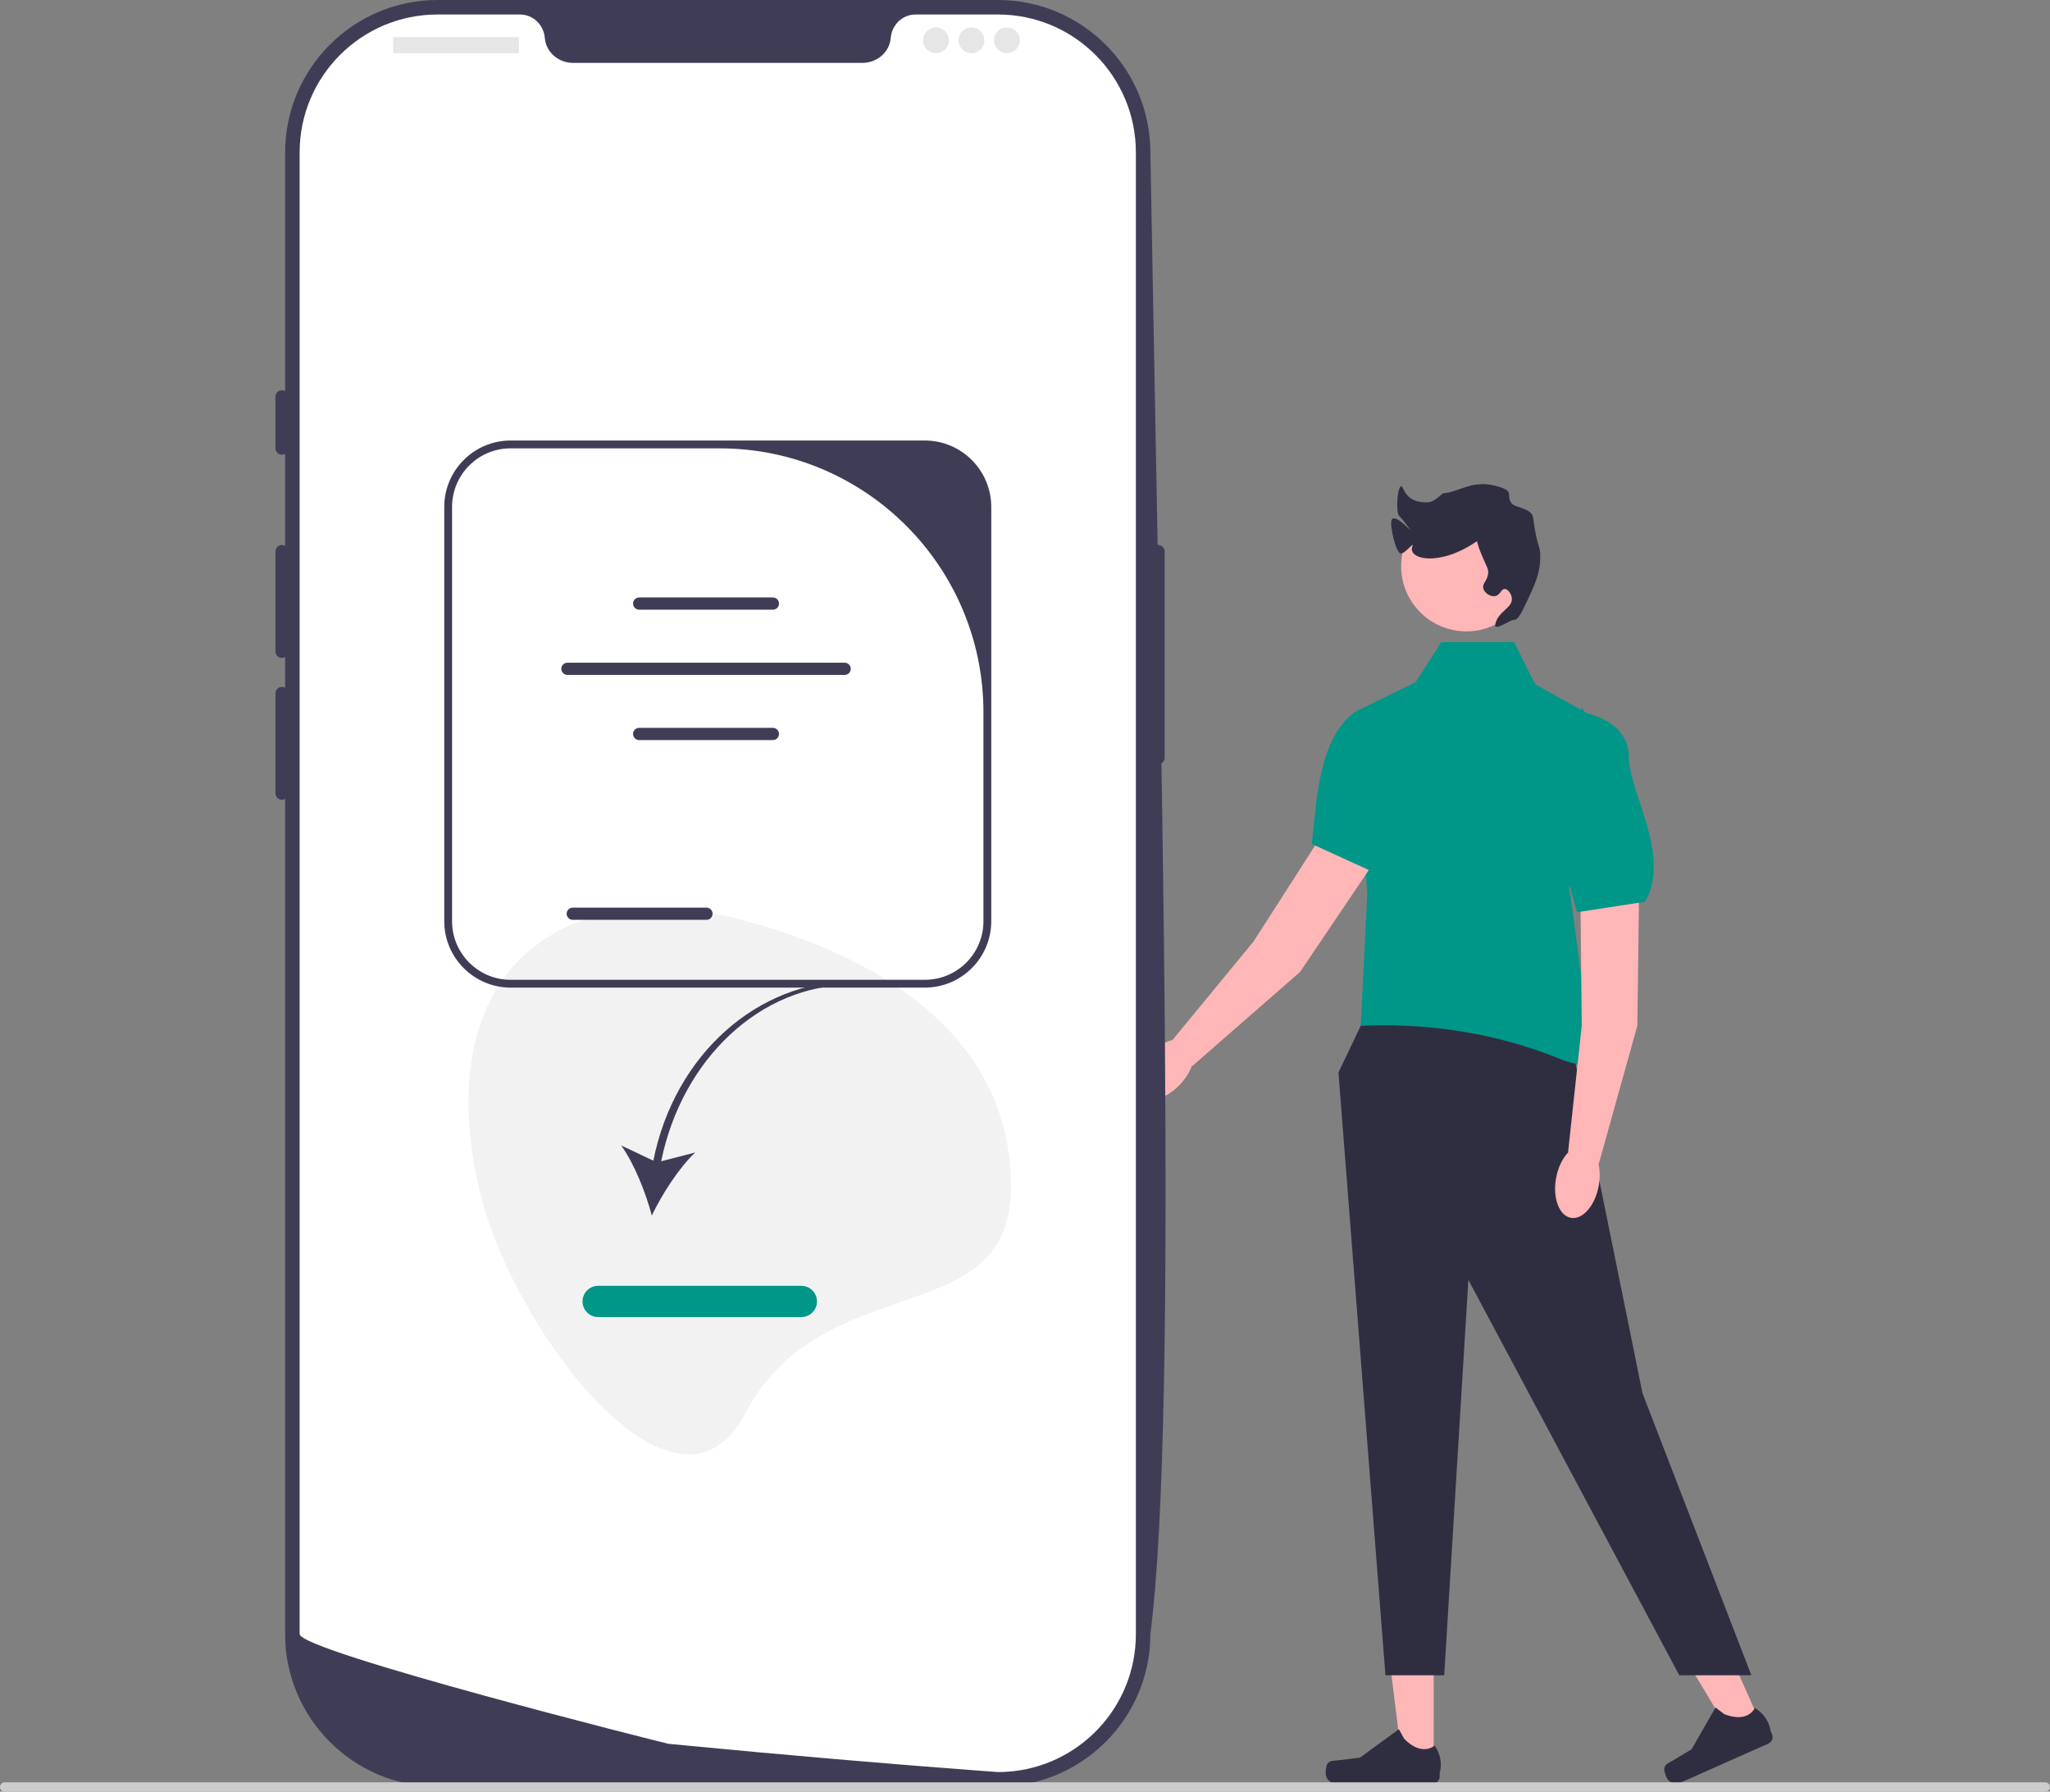 <svg xmlns="http://www.w3.org/2000/svg" width="524.67" height="458.466" viewBox="0 0 524.67 458.466" xmlns:xlink="http://www.w3.org/1999/xlink"><rect x="0" y="0" width="524.67" height="458.466" fill="#808080" stroke="none"/><g><g><polygon points="366.925 451.647 358.968 451.646 355.183 420.955 366.927 420.955 366.925 451.647" fill="#ffb6b6"/><path d="M339.664,451.466h0c-.248,.417-.378,1.764-.378,2.249h0c0,1.491,1.209,2.701,2.701,2.701h24.641c1.017,0,1.842-.825,1.842-1.842v-1.026s1.219-3.083-1.291-6.884c0,0-3.119,2.976-7.78-1.685l-1.374-2.49-9.949,7.276-5.515,.679c-1.206,.148-2.276-.023-2.897,1.022h-0Z" fill="#2f2e41"/></g><g><polygon points="450.921 441.693 443.65 444.925 427.723 418.418 438.454 413.648 450.921 441.693" fill="#ffb6b6"/><path d="M425.937,452.603h0c-.057,.482,.371,1.766,.568,2.209h0c.606,1.363,2.202,1.977,3.565,1.371l22.516-10.01c.93-.413,1.348-1.502,.935-2.432l-.417-.937s-.139-3.313-3.976-5.766c0,0-1.641,3.986-7.794,1.621l-2.267-1.717-6.135,10.691-4.763,2.861c-1.042,.626-2.089,.904-2.232,2.111l-0,0Z" fill="#2f2e41"/></g><polygon points="349.632 259.606 342.558 274.462 354.585 428.684 369.625 428.684 375.808 327.52 429.785 428.684 448.234 428.684 420.377 356.525 401.276 262.435 349.632 259.606" fill="#2f2e41"/><path d="M387.512,164.331h-18.654l-6.842,10.735-15.432,7.38,3.355,46.295-1.683,33.755,2.306-.067c16.463-.48,32.919,2.197,48.197,8.349,3.92,1.578,8.028,2.459,11.566,1.574,0,0-1.342-5.368-2.684-6.709s-2.013-2.451-1.342-3.239,2.013-1.458,.671-2.8-1.342-3.032-1.342-3.032l-4.026-29.844,8.051-42.27-16.774-9.393-5.368-10.735Z" fill="#009688"/><polygon points="419.567 222.858 419.059 262.452 409.207 297.747 401.332 294.81 404.829 262.458 404.369 218.678 419.567 222.858" fill="#ffb6b6"/><ellipse cx="403.717" cy="302.445" rx="9.341" ry="5.546" transform="translate(33.846 645.456) rotate(-79.681)" fill="#ffb6b6"/><path d="M405.627,182.446s11.116,1.722,11.261,11.261,10.88,24.97,4.171,37.047l-17.445,2.684-9.393-34.218,10.735-18.116" fill="#009688"/><polygon points="354.891 215.886 332.74 248.707 305.136 272.807 300.164 266.03 320.84 240.903 344.48 204.05 354.891 215.886" fill="#ffb6b6"/><ellipse cx="297.968" cy="273.722" rx="9.341" ry="5.546" transform="translate(-105.738 300.741) rotate(-46.4)" fill="#ffb6b6"/><path d="M365.413,174.452s8.347,7.539,3.235,15.593-4.606,26.846-16.842,33.26l-16.056-7.329c1.353-13.231,2.142-26.95,10.924-33.761l18.915-9.254" fill="#009688"/><g><circle cx="375.29" cy="144.874" r="16.692" fill="#ffb6b6"/><path d="M387.549,158.589c.919,.157,1.999-2.072,3.03-4.242,2.159-4.544,3.532-7.432,3.636-11.515,.089-3.48-.878-2.566-1.818-10.303-.31-2.552-4.669-2.547-5.557-3.758-1.499-2.047,.801-2.891-2.928-4.12-6.984-2.303-10.142,1.275-14.578,1.583-.112,.008-2.311,2.158-3.539,2.269-2.152,.195-5.255-.14-6.647-3.418-1.301-3.065-2.163,5.892-1,7,.987,.941,2.69,3.303,2.734,3.475,.049,.194-4.05-4.346-4.734-2.475-.492,1.347,1.058,8.275,2.31,8.535,1.047,.218,3.608-3.234,3.03-1.818-1.34,3.283,6.717,5.377,16.363-1.212,.342-.234,.019,.139,1.212,3.03,1.505,3.646,1.844,3.844,1.818,4.848-.057,2.174-1.689,2.814-1.212,4.242,.386,1.157,1.897,2.052,3.03,1.818,1.279-.264,1.498-1.846,2.424-1.818,.793,.024,1.734,1.219,1.818,2.424,.177,2.54-3.583,3.238-4.242,6.666-.372,1.935,4.003-1.356,4.848-1.212Z" fill="#2f2e41"/></g></g><g><path d="M255.412,457.176H111.987c-21.512,0-39.013-17.501-39.013-39.014V39.013C72.974,17.501,90.475,0,111.987,0H255.412c21.512,0,39.013,17.501,39.013,39.013,2.67,152.255,7.223,322.756,0,379.149,0,21.512-17.501,39.014-39.013,39.014Z" fill="#3f3d56"/><path d="M296.425,139.464c-.91,0-1.65,.74-1.65,1.65v52.815c0,.91,.74,1.65,1.65,1.65s1.65-.74,1.65-1.65v-52.815c0-.91-.74-1.65-1.65-1.65Z" fill="#3f3d56"/><path d="M290.712,39.014V418.156c0,18.724-14.573,34.041-33.001,35.229h-.008c-.272,.017-.545,.033-.825,.041-.487,.025-.974,.033-1.469,.033,0,0-1.816-.132-5.133-.38-3.35-.248-8.227-.619-14.309-1.106-1.824-.14-3.747-.297-5.777-.462-4.044-.33-8.483-.693-13.245-1.106-1.898-.157-3.862-.33-5.867-.503-10.249-.883-21.728-1.915-33.834-3.086-2.047-.19-4.11-.388-6.189-.594-.545-.058-94.366-23.643-94.366-28.066V39.014c0-19.5,15.803-35.303,35.303-35.303h21.076c3.367,0,6.074,2.624,6.363,5.983,.025,.223,.05,.446,.091,.668,.611,3.375,3.705,5.727,7.138,5.727h74.082c3.433,0,6.528-2.352,7.138-5.727,.041-.223,.066-.446,.091-.668,.289-3.359,2.996-5.983,6.362-5.983h21.076c19.5,0,35.303,15.803,35.303,35.303Z" fill="#fff"/><path d="M72.149,99.853c-.91,0-1.65,.74-1.65,1.65v13.204c0,.91,.74,1.65,1.65,1.65s1.65-.74,1.65-1.65v-13.204c0-.91-.74-1.65-1.65-1.65Z" fill="#3f3d56"/><path d="M72.149,139.464c-.91,0-1.65,.74-1.65,1.65v25.582c0,.91,.74,1.65,1.65,1.65s1.65-.74,1.65-1.65v-25.582c0-.91-.74-1.65-1.65-1.65Z" fill="#3f3d56"/><path d="M72.149,175.773c-.91,0-1.65,.74-1.65,1.65v25.582c0,.91,.74,1.65,1.65,1.65s1.65-.74,1.65-1.65v-25.582c0-.91-.74-1.65-1.65-1.65Z" fill="#3f3d56"/><rect x="100.619" y="9.49" width="32.184" height="4.126" rx=".31" ry=".31" fill="#e6e6e6"/><circle cx="239.548" cy="10.315" r="3.301" fill="#e6e6e6"/><circle cx="248.625" cy="10.315" r="3.301" fill="#e6e6e6"/><circle cx="257.703" cy="10.315" r="3.301" fill="#e6e6e6"/></g><path d="M258.752,303.725c0-37.625-31.801-58.323-68.127-68.127-46.573-12.569-80.682,12.865-68.127,68.127,8.336,36.69,50.648,91.446,68.127,58.127,20-38.127,68.127-20.501,68.127-58.127Z" fill="#f2f2f2"/><path d="M0,457.276c0,.66,.53,1.19,1.19,1.19H523.48c.66,0,1.19-.53,1.19-1.19,0-.66-.53-1.19-1.19-1.19H1.19c-.66,0-1.19,.53-1.19,1.19Z" fill="#ccc"/><g><path d="M167.211,297.009l-8.23-3.899c3.376,4.711,6.284,12.068,7.841,17.922,2.637-5.453,6.887-12.126,11.094-16.112l-8.698,2.238c5.36-26.268,25.519-45.126,48.604-45.126l.327-.949c-24.113,0-45.466,18.596-50.938,45.925Z" fill="#3f3d56"/><path d="M205.09,337.033h-52c-2.206,0-4-1.794-4-4s1.794-4,4-4h52c2.206,0,4,1.794,4,4s-1.794,4-4,4Z" fill="#009688"/></g><g><path d="M253.7,129.725v106c0,9.374-7.626,17-17,17h-106c-9.374,0-17-7.626-17-17v-106c0-9.374,7.626-17,17-17h106c9.374,0,17,7.626,17,17Zm-17,121c8.284,0,15-6.716,15-15v-53.441c0-37.312-30.247-67.559-67.559-67.559h-53.441c-8.284,0-15,6.716-15,15v106c0,8.284,6.716,15,15,15h106Z" fill="#3f3d56"/><g><path d="M197.81,156.017h-34.221c-.863,0-1.565-.702-1.565-1.565s.702-1.564,1.565-1.564h34.221c.863,0,1.564,.702,1.564,1.564s-.702,1.565-1.564,1.565Z" fill="#3f3d56"/><path d="M197.81,189.381h-34.221c-.863,0-1.565-.702-1.565-1.565s.702-1.564,1.565-1.564h34.221c.863,0,1.564,.702,1.564,1.564s-.702,1.565-1.564,1.565Z" fill="#3f3d56"/><path d="M180.81,235.381h-34.221c-.863,0-1.565-.702-1.565-1.565s.702-1.564,1.565-1.564h34.221c.863,0,1.564,.702,1.564,1.564s-.702,1.565-1.564,1.565Z" fill="#3f3d56"/><path d="M216.174,172.71h-70.947c-.863,0-1.565-.702-1.565-1.565s.702-1.564,1.565-1.564h70.947c.863,0,1.564,.702,1.564,1.564,0,.863-.702,1.565-1.564,1.565Z" fill="#3f3d56"/></g></g></svg>